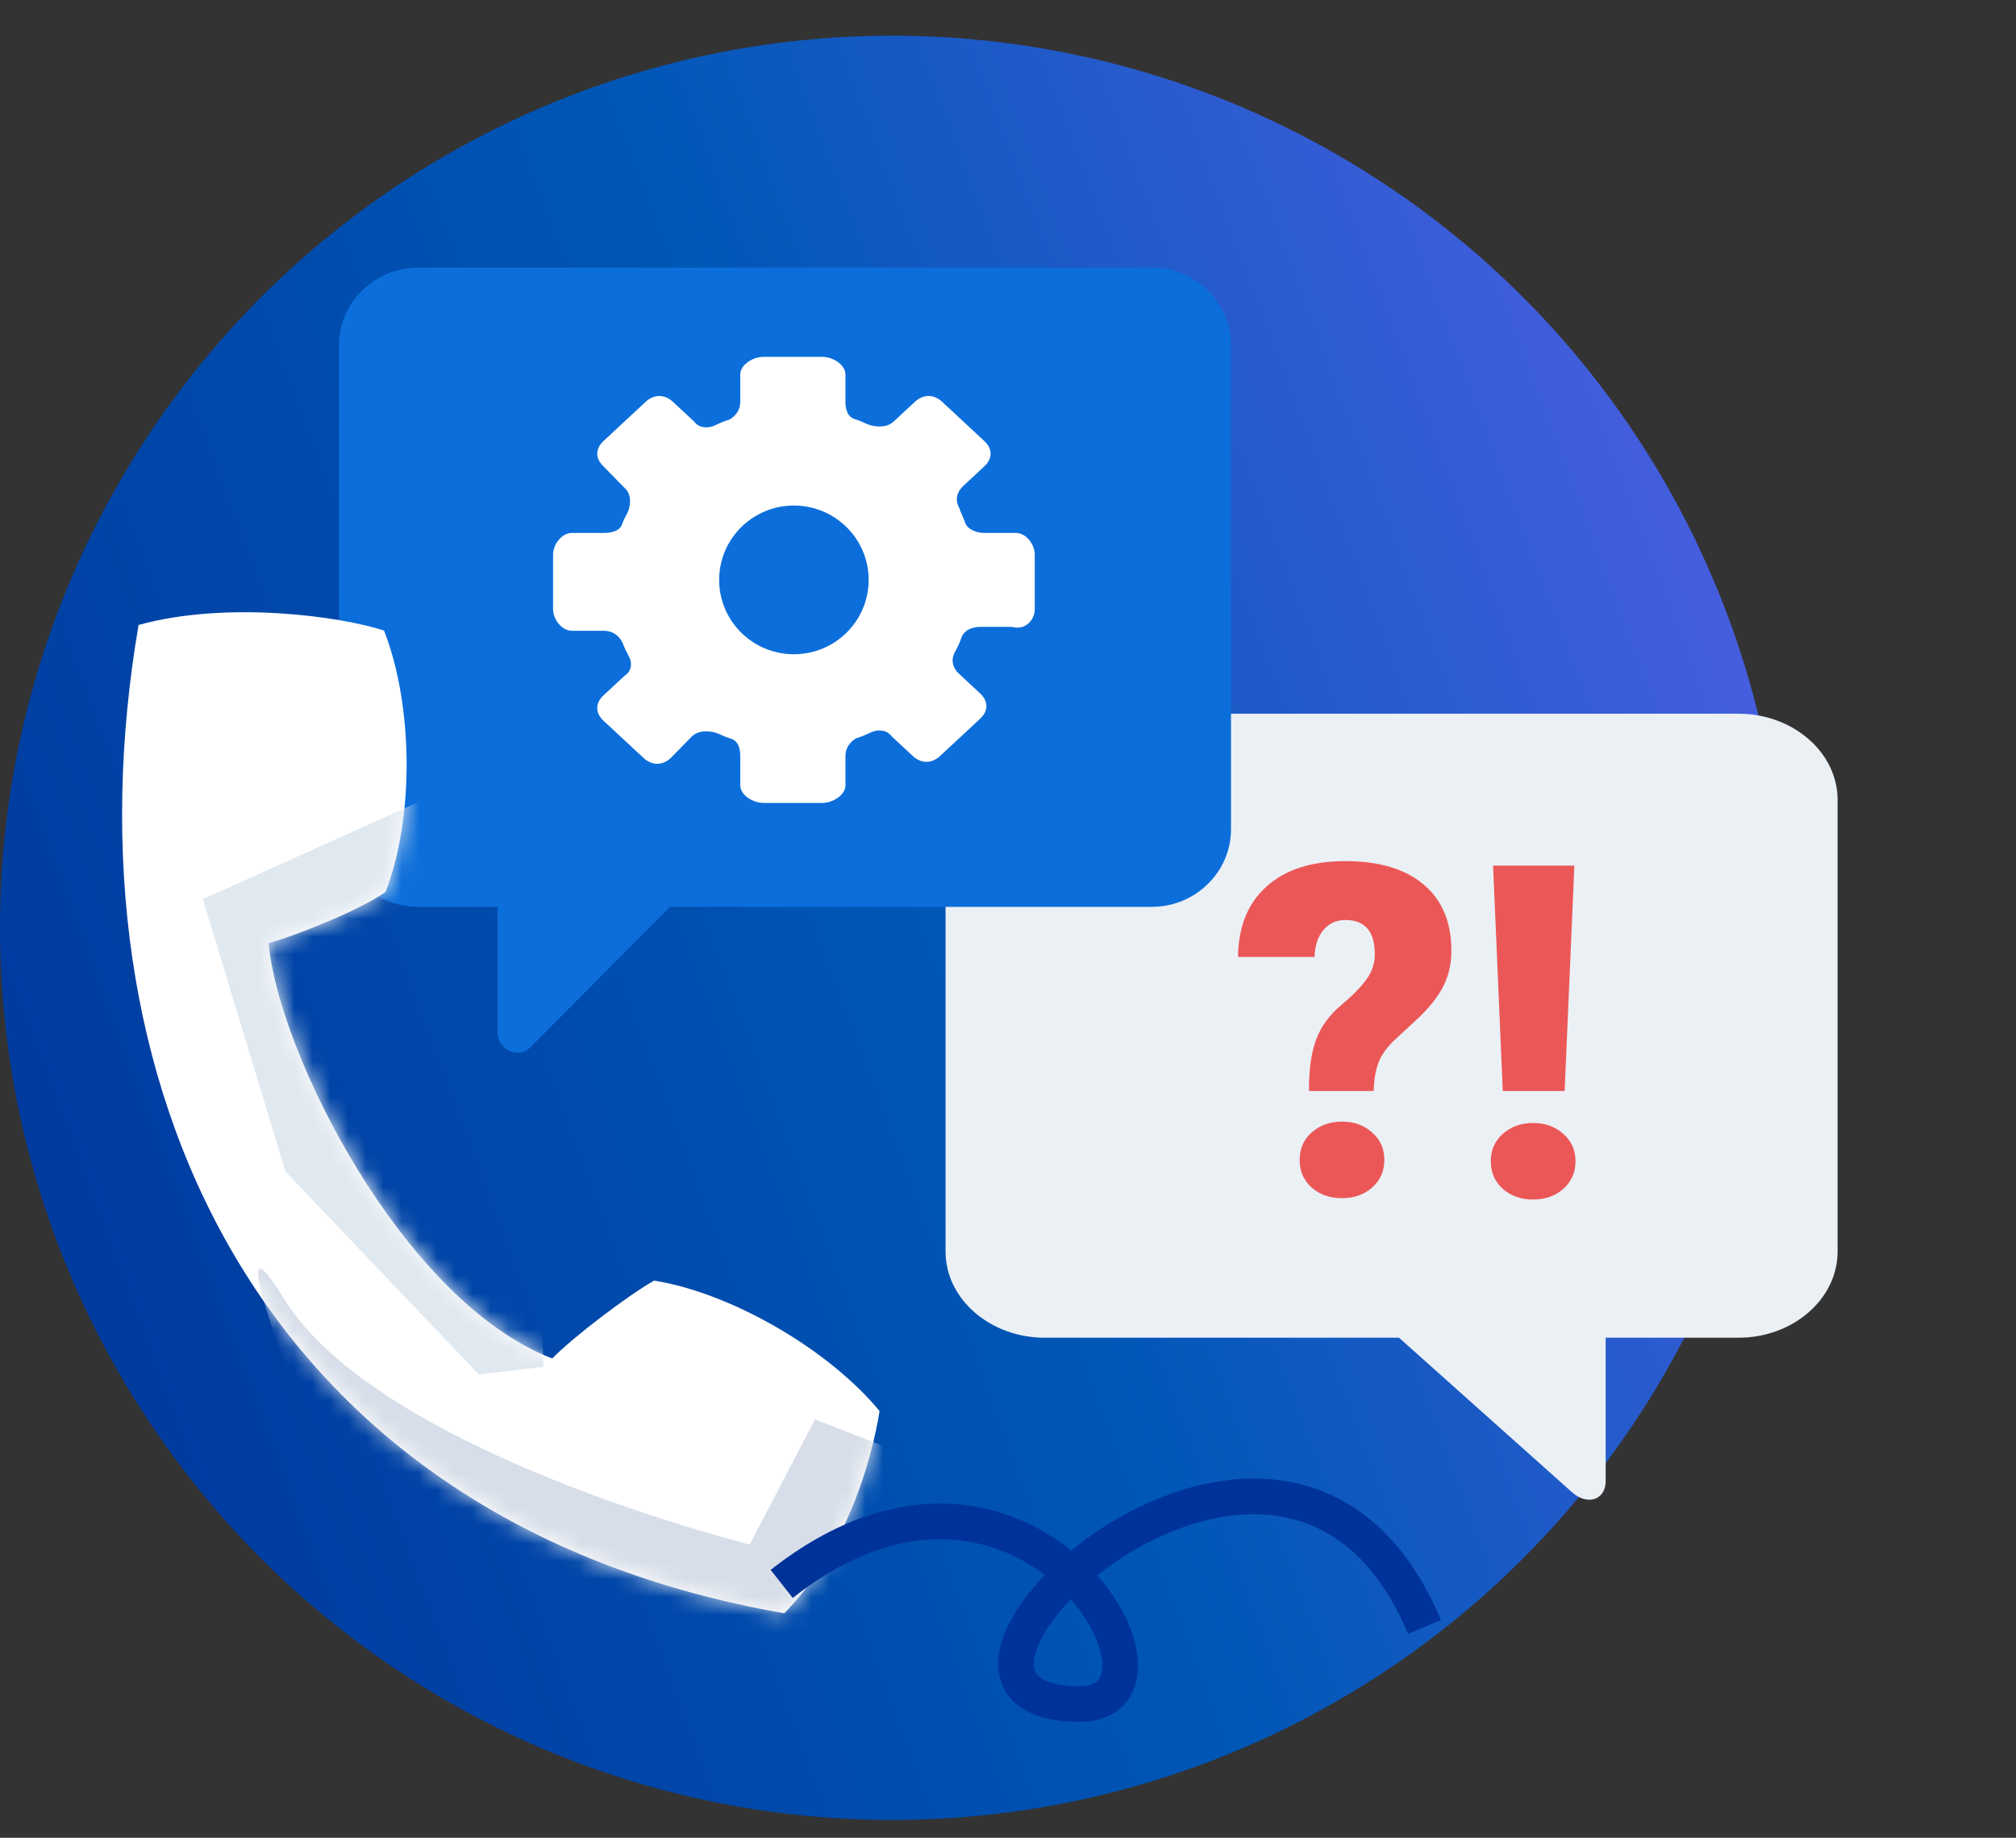 <svg width="113" height="103" viewBox="0 0 113 103" fill="none" xmlns="http://www.w3.org/2000/svg">
<rect x="0" y="0" width="113" height="103" fill="#333333" stroke="none"/>
<circle cx="50" cy="52" r="50" fill="url(#paint0_linear)"/>
<path d="M97.444 40H53V70.149C53 72.802 55.5 74.973 58.556 74.973H78.417L88.139 83.656C88.972 84.379 90 84.085 90 83V74.973H97.444C100.5 74.973 103 72.802 103 70.149V44.824C103 42.171 100.5 40 97.444 40Z" fill="#EBF0F5"/>
<path d="M73.367 61.148C73.367 59.912 73.507 58.938 73.786 58.227C74.065 57.508 74.518 56.886 75.144 56.361C75.771 55.837 76.245 55.358 76.566 54.927C76.897 54.487 77.061 54.004 77.061 53.48C77.061 52.202 76.511 51.562 75.411 51.562C74.903 51.562 74.493 51.749 74.18 52.121C73.867 52.493 73.701 52.997 73.685 53.632H69.394C69.41 51.939 69.944 50.623 70.993 49.684C72.043 48.736 73.515 48.262 75.411 48.262C77.299 48.262 78.758 48.698 79.791 49.569C80.832 50.441 81.353 51.681 81.353 53.289C81.353 53.992 81.213 54.63 80.934 55.206C80.654 55.782 80.206 56.37 79.588 56.971L78.128 58.329C77.713 58.727 77.425 59.137 77.265 59.56C77.104 59.975 77.015 60.504 76.998 61.148H73.367ZM72.847 65.007C72.847 64.38 73.071 63.868 73.519 63.471C73.977 63.065 74.544 62.861 75.221 62.861C75.898 62.861 76.461 63.065 76.909 63.471C77.366 63.868 77.595 64.38 77.595 65.007C77.595 65.633 77.366 66.149 76.909 66.556C76.461 66.954 75.898 67.152 75.221 67.152C74.544 67.152 73.977 66.954 73.519 66.556C73.071 66.149 72.847 65.633 72.847 65.007ZM87.7 61.148H84.234L83.689 48.516H88.246L87.7 61.148ZM83.561 65.083C83.561 64.457 83.786 63.945 84.234 63.547C84.691 63.141 85.258 62.938 85.936 62.938C86.613 62.938 87.175 63.141 87.624 63.547C88.081 63.945 88.31 64.457 88.31 65.083C88.31 65.709 88.081 66.226 87.624 66.632C87.175 67.03 86.613 67.228 85.936 67.228C85.258 67.228 84.691 67.03 84.234 66.632C83.786 66.226 83.561 65.709 83.561 65.083Z" fill="#EB5757"/>
<path d="M23.444 15H64.556C67 15 69 16.954 69 19.343V46.483C69 48.871 67 50.826 64.556 50.826H37.556L29.778 58.642C29.111 59.402 27.889 58.859 27.889 57.882V50.826H23.444C21 50.826 19 48.871 19 46.483V19.343C19 16.954 21 15 23.444 15Z" fill="#0C6EDA"/>
<path fill-rule="evenodd" clip-rule="evenodd" d="M58 31.075V34.145C58 34.693 57.528 35.351 56.703 35.132H54.934C54.463 35.132 53.991 35.351 53.873 35.789C53.755 36.118 53.638 36.338 53.52 36.557C53.284 36.996 53.402 37.434 53.755 37.763L54.934 38.86C55.406 39.298 55.406 39.846 54.934 40.285L52.694 42.368C52.223 42.807 51.633 42.807 51.162 42.368L49.983 41.272C49.747 40.943 49.275 40.833 48.803 41.053C48.568 41.162 48.332 41.272 47.978 41.382C47.624 41.601 47.389 41.93 47.389 42.368V44.013C47.389 44.561 46.681 45 46.092 45H42.79C42.201 45 41.493 44.561 41.493 44.013V42.368C41.493 41.93 41.376 41.491 40.904 41.382C40.727 41.327 40.609 41.272 40.491 41.217C40.373 41.162 40.255 41.108 40.079 41.053C39.607 40.943 39.135 40.943 38.782 41.272L37.603 42.478C37.131 42.917 36.541 42.917 36.07 42.478L33.83 40.395C33.358 39.956 33.358 39.408 33.83 38.969L35.009 37.873C35.362 37.654 35.48 37.215 35.245 36.776C35.127 36.557 35.009 36.338 34.891 36.009C34.655 35.57 34.301 35.351 33.83 35.351H32.061C31.472 35.351 31 34.693 31 34.145V31.075C31 30.526 31.472 29.868 32.061 29.868H33.83C34.301 29.868 34.773 29.759 34.891 29.32C34.95 29.156 35.009 29.046 35.068 28.936C35.127 28.827 35.186 28.717 35.245 28.553C35.362 28.114 35.362 27.675 35.009 27.346L33.83 26.14C33.358 25.702 33.358 25.154 33.83 24.715L36.188 22.522C36.659 22.083 37.249 22.083 37.721 22.522L38.9 23.618C39.135 23.947 39.607 24.057 40.079 23.838C40.314 23.728 40.55 23.618 40.904 23.509C41.258 23.29 41.493 22.96 41.493 22.522V20.987C41.493 20.439 42.201 20 42.79 20H46.092C46.681 20 47.389 20.439 47.389 20.987V22.522C47.389 22.96 47.507 23.399 47.978 23.509C48.155 23.564 48.273 23.618 48.391 23.673C48.509 23.728 48.627 23.783 48.803 23.838C49.275 23.947 49.747 23.947 50.1 23.618L51.279 22.522C51.751 22.083 52.341 22.083 52.812 22.522L55.17 24.715C55.642 25.154 55.642 25.702 55.17 26.14L53.991 27.237C53.638 27.566 53.52 28.004 53.755 28.443C53.814 28.608 53.873 28.744 53.932 28.882C53.991 29.019 54.05 29.156 54.109 29.32C54.227 29.649 54.699 29.868 55.17 29.868H56.939C57.528 29.868 58 30.526 58 31.075ZM44.5 36.667C46.814 36.667 48.69 34.801 48.69 32.5C48.69 30.199 46.814 28.333 44.5 28.333C42.186 28.333 40.31 30.199 40.31 32.5C40.31 34.801 42.186 36.667 44.5 36.667Z" fill="white"/>
<path d="M49.301 79.083C46.468 75.648 41.021 72.47 36.664 71.771C35.175 72.615 32.089 74.964 30.953 76.136C22.538 72.888 15.577 58.901 15.058 52.858C16.616 52.431 20.235 50.98 21.613 49.983C23.238 45.774 23.157 39.53 21.528 35.34C19.084 34.541 12.726 33.655 7.767 35.026C3.409 60.469 14.323 85.249 43.96 90.416C47.522 86.789 48.877 81.724 49.301 79.083Z" fill="white"/>
<mask id="mask0" mask-type="alpha" maskUnits="userSpaceOnUse" x="6" y="34" width="44" height="57">
<path d="M49.301 79.083C46.468 75.648 41.021 72.47 36.664 71.771C35.175 72.615 32.089 74.964 30.953 76.136C22.538 72.888 15.577 58.901 15.058 52.858C16.616 52.431 20.235 50.98 21.613 49.983C23.238 45.774 23.157 39.53 21.528 35.34C19.084 34.541 12.726 33.655 7.767 35.026C3.409 60.469 14.323 85.249 43.96 90.416C47.522 86.789 48.877 81.724 49.301 79.083Z" fill="white"/>
</mask>
<g mask="url(#mask0)">
<path d="M11.371 50.397L23.488 44.936L30.062 59.523L30.457 76.6L26.843 77.032L16.008 65.67L11.371 50.397Z" fill="#E0E8F0"/>
<path d="M20.32 86.112C16.914 79.995 12.034 66.449 15.885 72.74C21.197 81.417 42.024 86.56 42.024 86.56L45.682 79.552L52.355 82.143C50.213 86.019 45.716 93.838 44.863 94.106C44.009 94.374 28.145 88.889 20.32 86.112Z" fill="#D7DEE9"/>
</g>
<path d="M43.816 88.771C57.5 77.999 67.486 95.5 60.5 95.5C47.986 95.501 72 72.499 79.844 91.182" stroke="#003399" stroke-width="2"/>
<defs>
<linearGradient id="paint0_linear" x1="-5.59808e-07" y1="102" x2="120.545" y2="56.833" gradientUnits="userSpaceOnUse">
<stop stop-color="#003399"/>
<stop offset="0.521" stop-color="#0057B6"/>
<stop offset="1" stop-color="#5960EA"/>
</linearGradient>
</defs>
</svg>
